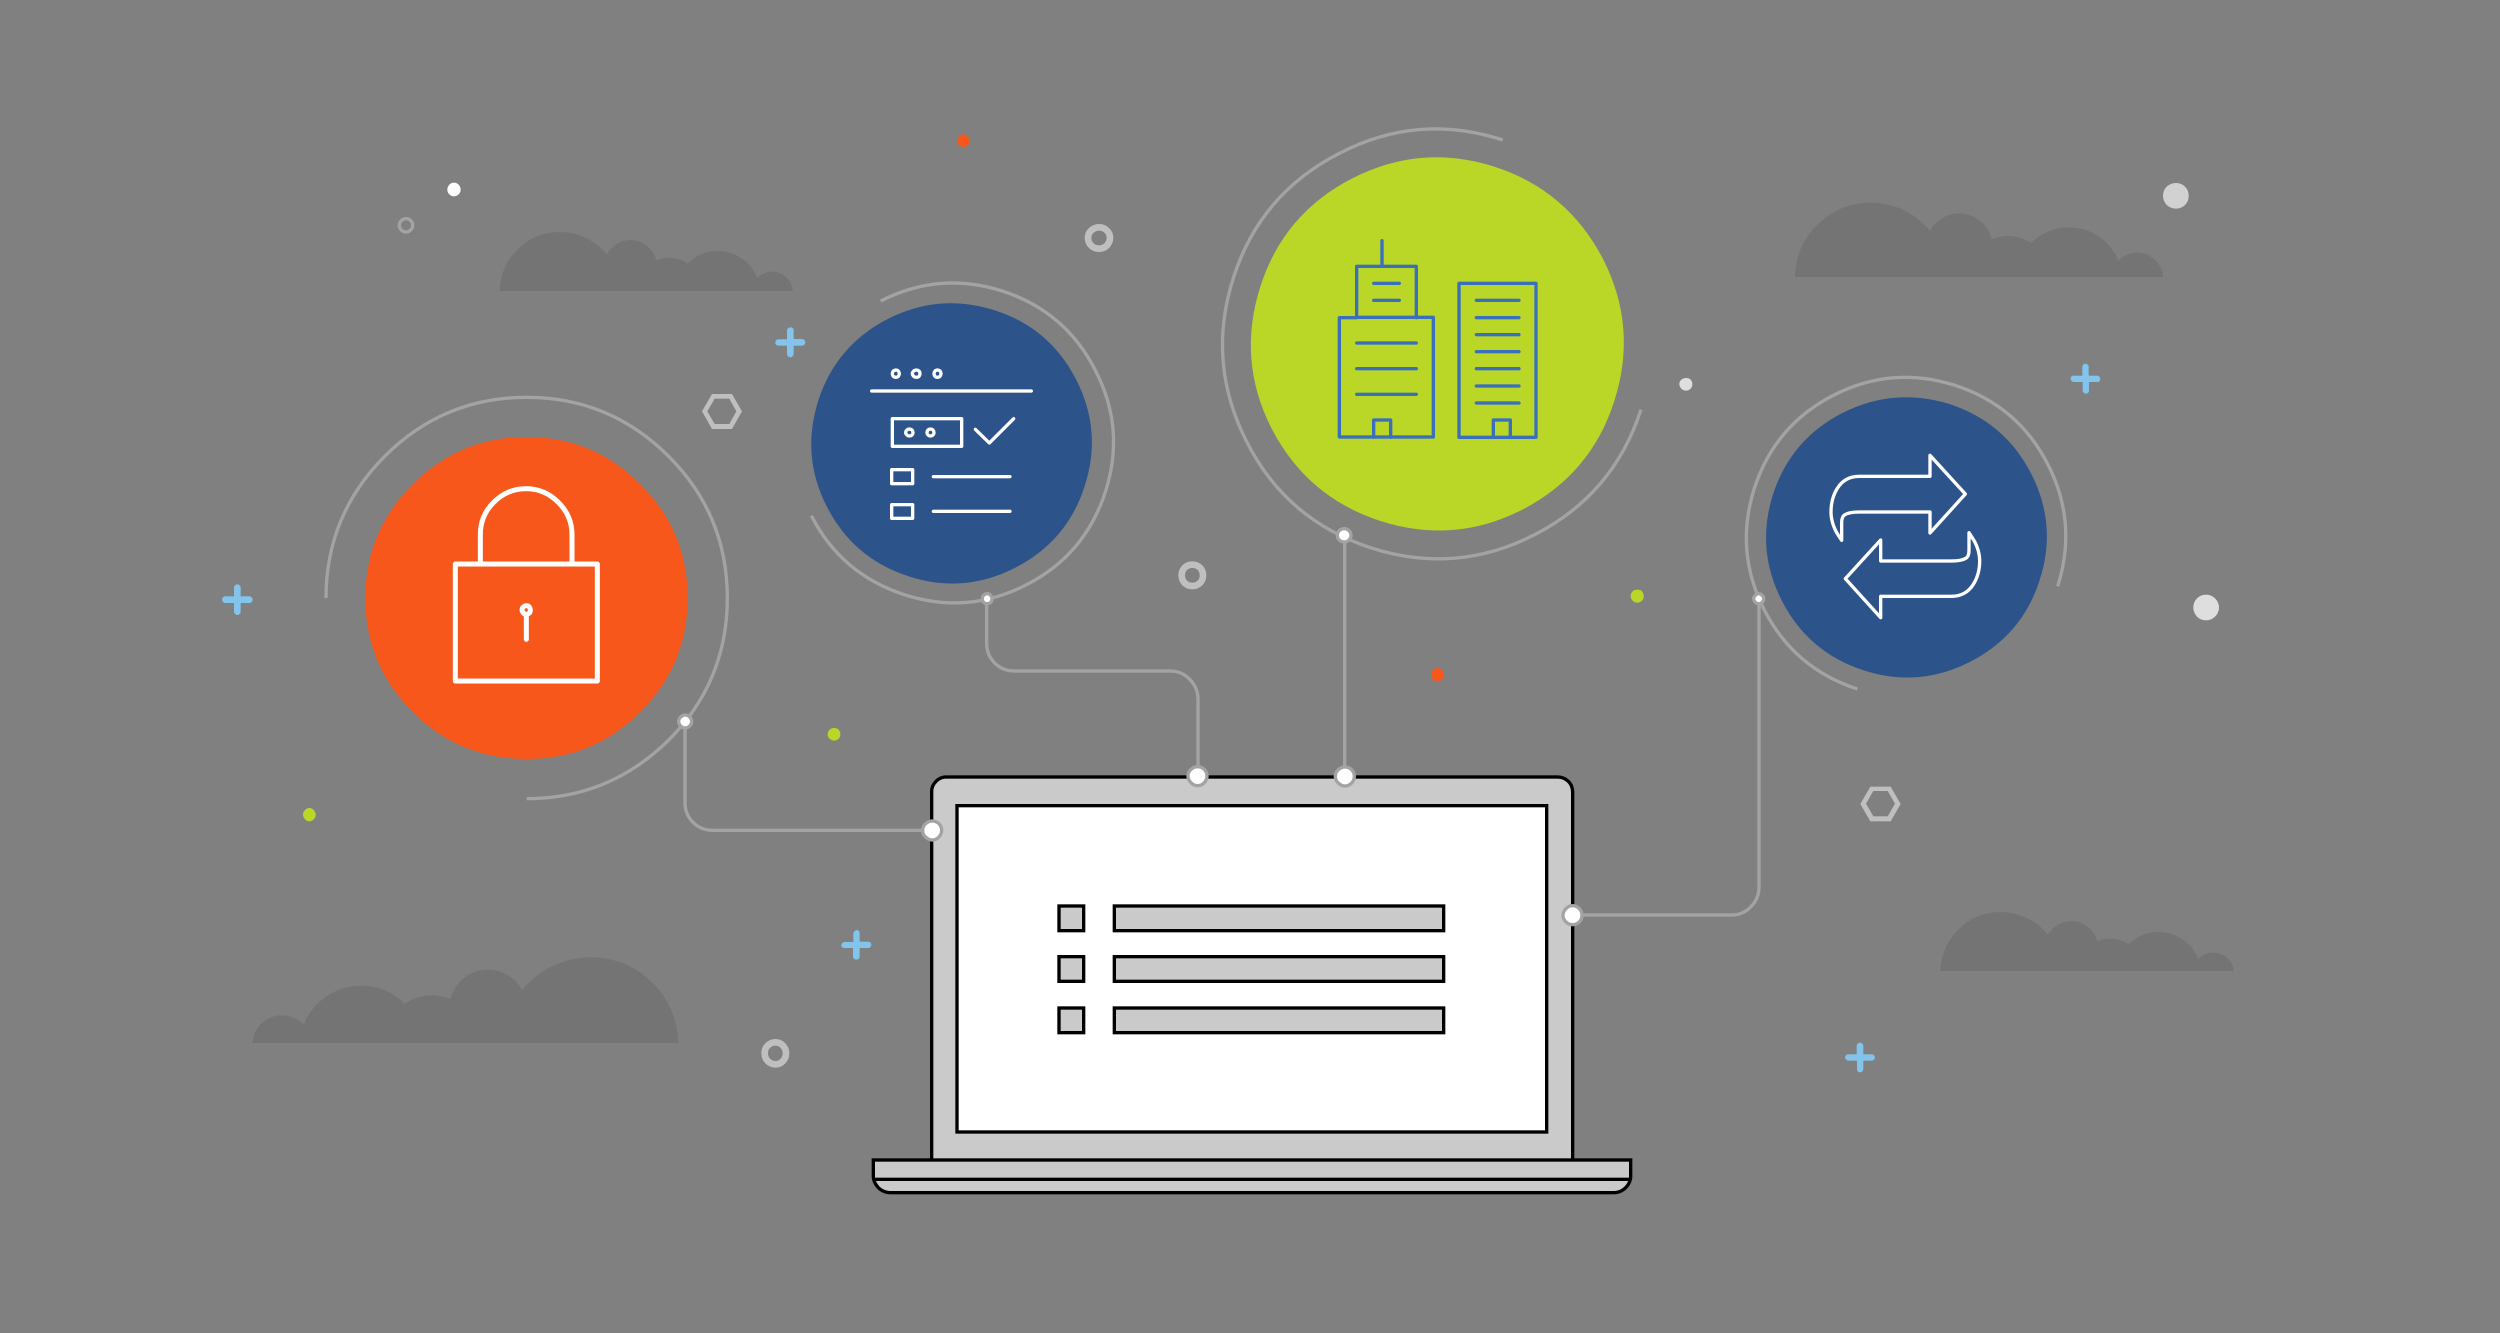 <?xml version="1.0" encoding="utf-8"?>
<!-- Generator: Adobe Illustrator 23.0.1, SVG Export Plug-In . SVG Version: 6.00 Build 0)  -->
<svg version="1.1" id="Layer_asda1" xmlns="http://www.w3.org/2000/svg" xmlns:xlink="http://www.w3.org/1999/xlink" x="0px" y="0px"
	 viewBox="0 0 750 400" enable-background="new 0 0 750 400" xml:space="preserve">
<rect x="0" y="0" width="750" height="400" fill="#808080" stroke="none"/>
<g id="clouds_bits">
	<g transform="matrix( 1, 0, 0, 1, 0,0) ">
		<g>
			<g id="Layer6_0_FILL">
				<path fill="#83C4EC" d="M71.9,175.6c-0.2-0.2-0.4-0.3-0.7-0.3s-0.5,0.1-0.7,0.3c-0.2,0.2-0.3,0.4-0.3,0.7v2.6h-2.6
					c-0.3,0-0.5,0.1-0.7,0.3c-0.2,0.2-0.3,0.4-0.3,0.7s0.1,0.5,0.3,0.7c0.2,0.2,0.4,0.3,0.7,0.3h2.6v2.6c0,0.3,0.1,0.5,0.3,0.7
					c0.2,0.2,0.4,0.3,0.7,0.3s0.5-0.1,0.7-0.3c0.2-0.2,0.3-0.4,0.3-0.7v-2.6h2.6c0.3,0,0.5-0.1,0.7-0.3c0.2-0.2,0.3-0.4,0.3-0.7
					s-0.1-0.5-0.3-0.7c-0.2-0.2-0.4-0.3-0.7-0.3h-2.6v-2.6C72.2,176,72.1,175.8,71.9,175.6 M553.9,317.9c0.2,0.2,0.4,0.3,0.6,0.3
					h2.6v2.5c0,0.6,0.3,1,0.9,1c0.3,0,0.5-0.1,0.7-0.3c0.2-0.2,0.3-0.4,0.3-0.7v-2.5h2.5c0.3,0,0.5-0.1,0.7-0.3
					c0.2-0.2,0.3-0.4,0.3-0.6s-0.1-0.5-0.3-0.7c-0.2-0.2-0.4-0.3-0.7-0.3H559v-2.5c0-0.2-0.1-0.5-0.3-0.7c-0.2-0.2-0.4-0.3-0.7-0.3
					c-0.3,0-0.5,0.1-0.7,0.3c-0.2,0.2-0.3,0.4-0.3,0.7v2.5h-2.6c-0.3,0-0.5,0.1-0.6,0.3c-0.2,0.2-0.3,0.4-0.3,0.7
					S553.7,317.7,553.9,317.9 M256.3,279.4c-0.2,0.2-0.3,0.4-0.3,0.7v2.5h-2.6c-0.3,0-0.5,0.1-0.7,0.3c-0.2,0.2-0.3,0.4-0.3,0.6
					c0,0.6,0.3,0.9,0.9,0.9h2.6v2.6c0,0.3,0.1,0.5,0.3,0.6c0.2,0.2,0.4,0.3,0.7,0.3c0.3,0,0.5-0.1,0.7-0.3c0.2-0.2,0.3-0.4,0.3-0.6
					v-2.6h2.6c0.3,0,0.5-0.1,0.6-0.3c0.2-0.2,0.3-0.4,0.3-0.7c0-0.2-0.1-0.5-0.3-0.6c-0.2-0.2-0.4-0.3-0.6-0.3h-2.6v-2.5
					c0-0.6-0.3-1-0.9-1C256.7,279.1,256.5,279.2,256.3,279.4 M237.1,98.2c-0.3,0-0.5,0.1-0.7,0.3c-0.2,0.2-0.3,0.4-0.3,0.7v2.6h-2.5
					c-0.6,0-1,0.3-1,0.9c0,0.6,0.3,1,1,1h2.5v2.5c0,0.3,0.1,0.5,0.3,0.7c0.2,0.2,0.4,0.3,0.7,0.3c0.3,0,0.5-0.1,0.7-0.3
					c0.2-0.2,0.3-0.4,0.3-0.7v-2.5h2.5c0.3,0,0.5-0.1,0.7-0.3c0.2-0.2,0.3-0.4,0.3-0.7c0-0.3-0.1-0.5-0.3-0.7
					c-0.2-0.2-0.4-0.3-0.7-0.3h-2.5v-2.6c0-0.3-0.1-0.5-0.3-0.7C237.6,98.3,237.4,98.2,237.1,98.2 M630.1,113.7
					c0-0.3-0.1-0.5-0.3-0.7c-0.2-0.2-0.4-0.3-0.6-0.3h-2.6v-2.6c0-0.3-0.1-0.5-0.3-0.7c-0.2-0.2-0.4-0.3-0.7-0.3
					c-0.3,0-0.5,0.1-0.6,0.3c-0.2,0.2-0.3,0.4-0.3,0.7v2.6h-2.6c-0.6,0-0.9,0.3-0.9,0.9c0,0.3,0.1,0.5,0.3,0.7
					c0.2,0.2,0.4,0.3,0.7,0.3h2.6v2.5c0,0.3,0.1,0.5,0.3,0.7c0.2,0.2,0.4,0.3,0.6,0.3c0.6,0,1-0.3,1-1v-2.5h2.6
					c0.2,0,0.5-0.1,0.6-0.3C630,114.2,630.1,114,630.1,113.7z"/>
				<path fill="#BAD727" d="M248.9,221.6c0.4,0.4,0.8,0.6,1.3,0.6c0.5,0,1-0.2,1.4-0.6c0.4-0.4,0.5-0.8,0.5-1.3c0-0.5-0.2-1-0.5-1.4
					c-0.4-0.4-0.9-0.5-1.4-0.5c-0.5,0-1,0.2-1.3,0.5c-0.4,0.4-0.6,0.9-0.6,1.4C248.3,220.8,248.5,221.3,248.9,221.6 M489.8,177.4
					c-0.4,0.4-0.6,0.8-0.6,1.4c0,0.5,0.2,1,0.6,1.4c0.4,0.4,0.8,0.6,1.4,0.6c0.5,0,1-0.2,1.4-0.6c0.4-0.4,0.5-0.8,0.5-1.4
					c0-0.5-0.2-1-0.5-1.4s-0.8-0.5-1.4-0.5C490.6,176.9,490.2,177,489.8,177.4 M90.9,244.4c0,0.5,0.2,1,0.6,1.4s0.8,0.6,1.3,0.6
					c0.5,0,1-0.2,1.3-0.6c0.4-0.4,0.6-0.8,0.6-1.4c0-0.5-0.2-1-0.6-1.4c-0.4-0.4-0.8-0.6-1.3-0.6c-0.5,0-1,0.2-1.3,0.6
					C91.1,243.4,90.9,243.9,90.9,244.4z"/>
				<path fill="#D1D1D1" d="M655.5,56c-0.7-0.7-1.6-1.1-2.7-1.1c-1.1,0-2,0.4-2.8,1.1c-0.7,0.7-1.1,1.6-1.1,2.7c0,1.1,0.4,2,1.1,2.8
					c0.8,0.7,1.7,1.1,2.8,1.1s2-0.4,2.7-1.1c0.8-0.8,1.1-1.7,1.1-2.8C656.6,57.6,656.2,56.7,655.5,56z"/>
				<path fill="#F7571A" d="M287.7,40.9c-0.4,0.4-0.6,0.8-0.6,1.3c0,0.5,0.2,1,0.6,1.3s0.8,0.6,1.3,0.6c0.5,0,1-0.2,1.4-0.6
					c0.4-0.4,0.5-0.8,0.5-1.3c0-0.5-0.2-1-0.5-1.3c-0.4-0.4-0.9-0.6-1.4-0.6C288.5,40.3,288.1,40.5,287.7,40.9 M429.9,201
					c-0.4,0.4-0.6,0.8-0.6,1.4s0.2,1,0.6,1.4c0.4,0.4,0.8,0.6,1.4,0.6c0.5,0,1-0.2,1.3-0.6c0.4-0.4,0.6-0.9,0.6-1.4s-0.2-1-0.6-1.4
					c-0.4-0.4-0.8-0.6-1.3-0.6C430.7,200.4,430.2,200.6,429.9,201z"/>
				<path fill="#DEDEDE" d="M659.1,179.5c-0.8,0.8-1.1,1.7-1.1,2.8c0,1,0.4,1.9,1.1,2.7c0.7,0.7,1.6,1.1,2.7,1.1
					c1.1,0,2-0.4,2.7-1.1c0.8-0.8,1.2-1.7,1.2-2.7c0-1.1-0.4-2-1.2-2.8c-0.7-0.7-1.6-1.1-2.7-1.1
					C660.7,178.4,659.8,178.8,659.1,179.5 M503.8,115.2c0,0.5,0.2,1,0.6,1.4c0.4,0.4,0.8,0.6,1.4,0.6s1-0.2,1.4-0.6
					c0.4-0.4,0.5-0.9,0.5-1.4c0-0.5-0.2-1-0.5-1.3c-0.4-0.4-0.8-0.5-1.4-0.5c-0.5,0-1,0.2-1.4,0.5
					C504,114.2,503.8,114.7,503.8,115.2z"/>
				<path fill="#BFBFBF" d="M567.2,246.4l3-5.2l-3-5.2h-6.1l-3,5.2l3,5.2H567.2 M559.8,241.1l2.2-3.8h4.3l2.2,3.8l-2.2,3.8H562
					L559.8,241.1 M219.6,118.2h-6l-3,5.2l3,5.3h6l3-5.3L219.6,118.2 M214.4,119.6h4.4l2.1,3.8l-2.1,3.8h-4.4l-2.2-3.8L214.4,119.6z"
					/>
				<path fill="#3D3D3D" fill-opacity="0.169" d="M670.2,291.5c-0.1-1.6-0.8-3-2-4.1c-1.2-1.1-2.6-1.6-4.2-1.6
					c-1.7,0-3.2,0.6-4.5,1.9c-0.9-2.4-2.5-4.3-4.6-5.8c-2.2-1.5-4.6-2.3-7.3-2.3c-3.5,0-6.5,1.2-9,3.7c-1.7-1.1-3.6-1.7-5.6-1.7
					c-1.3,0-2.5,0.3-3.8,0.8c-0.5-1.8-1.4-3.2-2.8-4.3c-1.5-1.2-3.1-1.8-5-1.8c-1.5,0-2.9,0.4-4.1,1.1c-1.2,0.8-2.2,1.8-2.9,3
					c-1.7-2.1-3.7-3.7-6.2-4.9c-2.5-1.2-5.2-1.9-8-1.9c-4.9,0-9.1,1.7-12.6,5.2c-3.5,3.4-5.3,7.6-5.5,12.5H670.2 M175.9,71.4
					c-2.5-1.2-5.2-1.8-8-1.8c-4.9,0-9.1,1.7-12.6,5.2c-3.5,3.4-5.3,7.6-5.4,12.5h87.9c-0.1-1.6-0.8-3-1.9-4.1
					c-1.2-1.1-2.6-1.7-4.2-1.7c-1.7,0-3.2,0.6-4.5,1.9c-0.9-2.4-2.5-4.3-4.6-5.8c-2.2-1.5-4.6-2.3-7.3-2.3c-3.5,0-6.5,1.2-9,3.7
					c-1.7-1.1-3.6-1.7-5.6-1.7c-1.3,0-2.5,0.3-3.8,0.8c-0.5-1.8-1.4-3.2-2.8-4.3c-1.5-1.2-3.1-1.8-4.9-1.8c-1.5,0-2.9,0.4-4.2,1.2
					c-1.2,0.8-2.2,1.8-2.9,3.1C180.4,74.3,178.3,72.7,175.9,71.4 M587.8,64c-1.9,0-3.6,0.5-5.2,1.5c-1.6,0.9-2.8,2.2-3.6,3.8
					c-2.1-2.6-4.7-4.7-7.7-6.2c-3.2-1.5-6.5-2.3-10-2.3c-6.2,0-11.5,2.2-16,6.5c-4.4,4.3-6.7,9.6-6.8,15.8h110.5
					c-0.2-2-1-3.7-2.5-5.1c-1.5-1.4-3.2-2.2-5.3-2.2c-2.2,0-4.1,0.8-5.7,2.5c-1.2-3-3.1-5.4-5.8-7.3c-2.7-1.9-5.7-2.8-9-2.8
					c-2.2,0-4.3,0.4-6.3,1.3c-1.9,0.8-3.6,1.9-5,3.4c-2.2-1.4-4.5-2.1-7.1-2.1c-1.7,0-3.3,0.3-4.8,1c-0.5-2.2-1.7-4-3.5-5.5
					S590.1,64,587.8,64 M146.4,290.9c-2.7,0-5.1,0.8-7.2,2.5c-2.1,1.7-3.4,3.8-4.1,6.3c-1.8-0.7-3.7-1.1-5.6-1.1
					c-2.9,0-5.6,0.8-8.1,2.5c-1.7-1.7-3.7-3-5.9-4c-2.3-1-4.7-1.4-7.2-1.4c-3.8,0-7.3,1.1-10.5,3.3c-3.1,2.1-5.3,4.9-6.7,8.4
					c-0.8-0.9-1.8-1.5-2.9-2c-1.2-0.5-2.4-0.8-3.6-0.8c-2.4,0-4.4,0.8-6.1,2.4c-1.7,1.6-2.6,3.5-2.8,5.9h127.8
					c-0.2-7.1-2.8-13.2-7.9-18.2c-5.1-5-11.3-7.5-18.4-7.5c-4.1,0-7.9,0.9-11.6,2.7c-3.5,1.7-6.5,4.1-9,7.1c-1-1.8-2.4-3.3-4.2-4.4
					C150.6,291.4,148.6,290.9,146.4,290.9z"/>
				<path fill="#FEFEFE" d="M134.2,56.9c0,0.6,0.2,1,0.6,1.4c0.4,0.4,0.8,0.6,1.4,0.6c0.5,0,1-0.2,1.4-0.6c0.4-0.4,0.6-0.8,0.6-1.4
					c0-0.6-0.2-1-0.6-1.5c-0.4-0.4-0.8-0.6-1.4-0.6c-0.6,0-1,0.2-1.4,0.6C134.4,55.9,134.2,56.3,134.2,56.9z"/>
			</g>
		</g>
		<g>
			<path id="Layer6_0_1_STROKES" fill="none" stroke="#BFBFBF" stroke-width="2" stroke-miterlimit="10" d="M326.4,71.4
				c0,0.9,0.3,1.6,1,2.3c0.6,0.6,1.4,0.9,2.3,0.9c0.9,0,1.7-0.3,2.3-0.9c0.6-0.6,1-1.4,1-2.3c0-0.9-0.3-1.7-1-2.3
				c-0.6-0.6-1.4-0.9-2.3-0.9c-0.9,0-1.6,0.3-2.3,0.9C326.7,69.7,326.4,70.5,326.4,71.4z M354.5,172.6c0,0.9,0.3,1.6,0.9,2.3
				c0.6,0.6,1.4,0.9,2.3,0.9c0.9,0,1.6-0.3,2.3-0.9c0.6-0.6,0.9-1.4,0.9-2.3c0-0.9-0.3-1.7-0.9-2.3c-0.6-0.6-1.4-0.9-2.3-0.9
				c-0.9,0-1.7,0.3-2.3,0.9C354.8,170.9,354.5,171.7,354.5,172.6z M229.4,316c0,0.9,0.3,1.7,0.9,2.3s1.4,1,2.3,1
				c0.9,0,1.7-0.3,2.3-1s0.9-1.4,0.9-2.3c0-0.9-0.3-1.6-0.9-2.3s-1.4-1-2.3-1c-0.9,0-1.6,0.3-2.3,1S229.4,315.1,229.4,316z"/>
		</g>
		<g>
			<path id="Layer6_0_2_STROKES" fill="none" stroke="#A3A3A3" stroke-miterlimit="10" d="M119.8,67.6c0,0.6,0.2,1,0.6,1.4
				c0.4,0.4,0.8,0.6,1.4,0.6c0.5,0,1-0.2,1.4-0.6c0.4-0.4,0.6-0.8,0.6-1.4c0-0.6-0.2-1.1-0.6-1.4c-0.4-0.4-0.8-0.6-1.4-0.6
				s-1,0.2-1.4,0.6C120,66.5,119.8,67,119.8,67.6z"/>
		</g>
	</g>
</g>
<g id="circles">
	<g transform="matrix( 1, 0, 0, 1, 0,0) ">
		<g>
			<g id="Layer5_0_FILL">
				<path fill="#F7571A" d="M206.3,179.4c0-13.4-4.7-24.7-14.2-34.1c-9.4-9.5-20.8-14.2-34.1-14.2s-24.7,4.7-34.2,14.2
					c-9.4,9.4-14.2,20.8-14.2,34.1c0,13.3,4.7,24.7,14.2,34.2c9.4,9.4,20.8,14.1,34.2,14.1s24.7-4.7,34.1-14.1
					C201.6,204.1,206.3,192.7,206.3,179.4z"/>
				<path fill="#2C538A" d="M298.4,93.1c-11-3.5-21.7-2.7-32.1,2.6c-10.3,5.3-17.2,13.4-20.8,24.4c-3.5,11.1-2.7,21.7,2.6,32
					c5.3,10.3,13.4,17.2,24.5,20.8c11,3.6,21.7,2.7,32-2.6c10.3-5.3,17.3-13.4,20.8-24.5c3.6-11,2.7-21.7-2.6-32
					C317.5,103.5,309.4,96.6,298.4,93.1 M552.7,123.9c-10.3,5.3-17.2,13.4-20.8,24.4c-3.5,11.1-2.6,21.7,2.7,32
					c5.3,10.3,13.4,17.2,24.5,20.8c11,3.6,21.7,2.7,32-2.6c10.3-5.3,17.3-13.4,20.8-24.5c3.6-11,2.7-21.7-2.6-32
					c-5.3-10.3-13.5-17.2-24.5-20.8C573.7,117.8,563,118.7,552.7,123.9z"/>
				<path fill="#BAD727" d="M480.9,77.7C473.8,64,462.9,54.7,448.3,50c-14.7-4.7-28.9-3.5-42.6,3.5c-13.7,7-22.9,17.8-27.6,32.5
					s-3.6,28.9,3.4,42.6c7.1,13.7,17.9,22.9,32.6,27.7c14.7,4.7,28.9,3.6,42.6-3.4c13.7-7.1,22.9-17.9,27.6-32.6
					C489,105.6,487.9,91.4,480.9,77.7z"/>
			</g>
		</g>
		<g>
			<path id="Layer5_0_1_STROKES" fill="none" stroke="#A3A3A3" stroke-miterlimit="10" d="M617.3,175.9c4-12.6,3.1-24.8-2.9-36.5
				c-6-11.8-15.3-19.7-27.9-23.8c-12.6-4-24.8-3-36.5,3c-11.7,6-19.6,15.3-23.7,27.9c-4,12.6-3,24.7,3,36.5
				c6,11.7,15.3,19.6,27.9,23.7 M450.8,42c-16.9-5.5-33.2-4.2-49,4C386,54.1,375.4,66.5,370,83.4c-5.4,16.9-4.1,33.2,4,49.1
				c8,15.8,20.5,26.4,37.4,31.9c16.9,5.4,33.3,4.1,49-4c15.8-8.1,26.4-20.6,31.9-37.5 M243.4,154.7c6,11.7,15.3,19.6,27.9,23.7
				c12.6,4.1,24.7,3.1,36.5-2.9c11.8-6,19.7-15.3,23.8-27.9c4.1-12.6,3.1-24.8-3-36.5c-6-11.8-15.3-19.7-27.9-23.8
				c-12.6-4-24.7-3-36.5,3 M158,239.6c16.6,0,30.8-5.9,42.6-17.6c11.7-11.7,17.6-25.9,17.6-42.6c0-16.6-5.9-30.8-17.6-42.5
				c-11.8-11.8-26-17.7-42.6-17.7c-16.6,0-30.8,5.9-42.6,17.7c-11.7,11.8-17.6,25.9-17.6,42.5"/>
		</g>
	</g>
</g>
<g id="laptop">
	<g transform="matrix( 1, 0, 0, 1, 0,0) ">
		<g>
			<g id="Layer4_0_FILL">
				<path fill="#CACACA" d="M487.7,356.4c0.7-0.7,1.2-1.6,1.4-2.5h-227c0.2,0.9,0.7,1.8,1.4,2.5c1,1,2.2,1.5,3.7,1.5h216.9
					C485.5,357.9,486.7,357.4,487.7,356.4 M489.2,352.8V348H262v4.7c0,0.4,0,0.7,0.1,1.1h227C489.2,353.5,489.2,353.2,489.2,352.8
					 M470.4,234.4c-0.9-0.9-2-1.3-3.3-1.3H283.7c-1.2,0-2.2,0.4-3,1.3c-0.8,0.8-1.3,1.8-1.3,3V348h192.2V237.7
					C471.6,236.5,471.2,235.4,470.4,234.4 M464,241.7v97.9H287.1v-97.9H464z"/>
				<path fill="#FFFFFF" d="M464,339.6v-97.9H287.1v97.9H464z"/>
			</g>
		</g>
		<g>
			<path id="Layer4_0_1_STROKES" fill="none" stroke="#000000" stroke-miterlimit="10" d="M471.6,348H279.5V237.4
				c0-1.1,0.4-2.1,1.3-3c0.8-0.8,1.8-1.3,3-1.3h183.4c1.3,0,2.3,0.4,3.3,1.3c0.9,0.9,1.3,2,1.3,3.3V348z M464,339.6H287.1v-97.9H464
				V339.6z M489.1,353.9c0.1-0.3,0.1-0.7,0.1-1.1V348H262v4.7c0,0.4,0,0.7,0.1,1.1H489.1c-0.2,1-0.7,1.8-1.4,2.5
				c-1,1-2.2,1.5-3.6,1.5H267.2c-1.4,0-2.7-0.5-3.7-1.5c-0.7-0.8-1.2-1.6-1.4-2.5"/>
		</g>
	</g>
</g>
<g id="screen">
	<g transform="matrix( 1, 0, 0, 1, 0,0) ">
		<g>
			<g id="Layer3_0_FILL">
				<path fill="#CACACA" d="M325.1,309.8v-7.4h-7.4v7.4H325.1 M334.3,302.4v7.4h98.8v-7.4H334.3 M325.1,279.1v-7.4h-7.4v7.4H325.1
					 M325.1,294.5V287h-7.4v7.4H325.1 M433.1,279.1v-7.4h-98.8v7.4H433.1 M433.1,294.5V287h-98.8v7.4H433.1z"/>
			</g>
		</g>
		<g>
			<path id="Layer3_0_1_STROKES" fill="none" stroke="#000000" stroke-miterlimit="10" d="M334.3,287h98.8v7.4h-98.8V287z
				 M334.3,271.8h98.8v7.4h-98.8V271.8z M317.7,287h7.4v7.4h-7.4V287z M317.7,271.8h7.4v7.4h-7.4V271.8z M334.3,302.4h98.8v7.4
				h-98.8V302.4z M317.7,302.4h7.4v7.4h-7.4V302.4z"/>
		</g>
	</g>
</g>
<g id="icons">
	<g transform="matrix( 1, 0, 0, 1, 0,0) ">
		<g>
			<path id="Layer2_0_1_STROKES" fill="none" stroke="#FFFFFF" stroke-linecap="round" stroke-linejoin="round" d="M579,142.9h-21.2
				c-2.9,0-5.1,1.2-6.6,3.6c-1.2,1.9-1.9,4.3-1.9,7.1c0,1.9,0.5,3.9,1.6,6c0.6,1,1.1,1.8,1.6,2.5v-5.4c0-1.1,0.3-1.9,1-2.3
				c0.8-0.5,2.2-0.8,4.3-0.8H579v6.3l10.6-11.7L579,136.6V142.9z M564.2,178.9h21.2c2.9,0,5.1-1.2,6.6-3.6c1.2-1.9,1.9-4.2,1.9-7
				c0-1.9-0.5-3.9-1.6-6l-1.6-2.5v5.3c0,1.2-0.3,2-1,2.4c-0.8,0.5-2.2,0.8-4.3,0.8h-21.2v-6.3l-10.6,11.6l10.6,11.7V178.9z"/>
		</g>
		<g>
			<path id="Layer2_0_2_STROKES" fill="none" stroke="#3A6FBB" stroke-linecap="round" stroke-linejoin="round" d="M424.9,95.3V79.9
				h-10.3H407v15.3H424.9h5.1v35.9h-12.8h-5.1h-10.3V95.3h5.2 M412.1,90.1h7.7 M412.1,85h7.7 M414.6,79.9v-7.7 M442.9,95.3h12.8
				 M448,131.2h-10.3V85h23.1v46.2h-7.7H448V126h5.1v5.2 M442.9,90.1h12.8 M417.2,131.2V126h-5.1v5.2 M407,102.9h17.9 M407,110.6
				h17.9 M407,118.3h17.9 M442.9,120.9h12.8 M442.9,105.5h12.8 M442.9,100.4h12.8 M442.9,115.8h12.8 M442.9,110.6h12.8"/>
		</g>
		<g>
			<path id="Layer2_0_3_STROKES" fill="none" stroke="#FFFFFF" stroke-width="1.5" stroke-linejoin="round" d="M144.1,169.2v-8.8
				c0-3.8,1.3-7,4-9.7c2.7-2.7,5.9-4.1,9.7-4.1s7,1.4,9.7,4.1c2.7,2.7,4.1,5.9,4.1,9.7v8.8h7.6v35.1h-42.6v-35.1H144.1h27.5
				 M157.9,184.3c-0.4,0-0.7-0.1-0.9-0.4c-0.2-0.3-0.4-0.6-0.4-0.9c0-0.3,0.1-0.7,0.4-0.9c0.2-0.2,0.5-0.4,0.9-0.4
				c0.4,0,0.7,0.1,0.9,0.4c0.2,0.3,0.3,0.6,0.3,0.9c0,0.4-0.1,0.7-0.3,0.9C158.5,184.1,158.2,184.3,157.9,184.3z"/>
		</g>
		<g>
			
				<path id="Layer2_0_4_STROKES" fill="none" stroke="#FFFFFF" stroke-width="1.5" stroke-linecap="round" stroke-linejoin="round" d="
				M157.9,184.3v7.5"/>
		</g>
		<g>
			<path id="Layer2_0_5_STROKES" fill="none" stroke="#FEFEFE" stroke-linecap="round" stroke-linejoin="round" d="M292.6,128.8
				l4.2,4.1l7.3-7.3 M288.5,133.9h-20.8v-8.3h20.8V133.9z M276,112.1c0,0.3-0.1,0.5-0.3,0.8c-0.2,0.2-0.5,0.3-0.8,0.3
				c-0.3,0-0.6-0.1-0.8-0.3c-0.2-0.2-0.4-0.5-0.4-0.8s0.1-0.5,0.4-0.8c0.2-0.2,0.4-0.2,0.8-0.3c0.3,0,0.5,0.1,0.8,0.3
				C275.9,111.5,276,111.8,276,112.1z M282.3,112.1c0,0.3-0.1,0.5-0.3,0.8c-0.2,0.2-0.5,0.3-0.8,0.3c-0.3,0-0.5-0.1-0.7-0.3
				c-0.2-0.2-0.3-0.5-0.3-0.8s0.1-0.5,0.3-0.8c0.2-0.2,0.4-0.2,0.7-0.3c0.3,0,0.6,0.1,0.8,0.3C282.2,111.5,282.3,111.8,282.3,112.1z
				 M269.8,112.1c0,0.3-0.1,0.5-0.3,0.8c-0.2,0.2-0.4,0.3-0.7,0.3s-0.6-0.1-0.8-0.3c-0.2-0.2-0.3-0.5-0.3-0.8s0.1-0.5,0.3-0.8
				c0.2-0.2,0.4-0.2,0.8-0.3c0.3,0,0.5,0.1,0.7,0.3C269.6,111.5,269.8,111.8,269.8,112.1z M280.2,129.8c0,0.3-0.1,0.5-0.3,0.7
				c-0.2,0.2-0.5,0.3-0.8,0.3c-0.3,0-0.5-0.1-0.7-0.3s-0.3-0.4-0.3-0.7c0-0.3,0.1-0.6,0.3-0.8c0.2-0.2,0.4-0.3,0.7-0.3
				c0.3,0,0.6,0.1,0.8,0.3C280.1,129.3,280.2,129.5,280.2,129.8z M273.9,129.8c0,0.3-0.1,0.5-0.3,0.7c-0.2,0.2-0.5,0.3-0.8,0.3
				s-0.5-0.1-0.7-0.3c-0.2-0.2-0.4-0.4-0.4-0.7c0-0.3,0.1-0.6,0.4-0.8c0.2-0.2,0.4-0.3,0.7-0.3s0.5,0.1,0.8,0.3
				C273.8,129.3,273.9,129.5,273.9,129.8z M273.8,145.1h-6.3v-4.2h6.3V145.1z M273.8,155.5h-6.3v-4.1h6.3V155.5z M261.5,117.3h47.9
				 M280,153.4H303 M280,143H303"/>
		</g>
	</g>
</g>
<g id="connectors">
	<g transform="matrix( 1, 0, 0, 1, 0,0) ">
		<g>
			<g id="Layer1_0_FILL">
				<path fill="#FEFEFE" d="M207.4,216.4c0-0.5-0.2-1-0.6-1.3s-0.8-0.6-1.4-0.6c-0.5,0-1,0.2-1.3,0.6s-0.6,0.8-0.6,1.3
					c0,0.5,0.2,1,0.6,1.4c0.3,0.3,0.8,0.5,1.3,0.6c0,0,0.1,0,0.1,0c0.5,0,1-0.2,1.4-0.6S207.4,217,207.4,216.4 M281.6,247.1
					c-0.6-0.5-1.2-0.8-2-0.8c-0.8,0-1.4,0.3-2,0.8c-0.6,0.6-0.9,1.2-0.9,2c0,0.8,0.3,1.4,0.9,2c0.6,0.6,1.2,0.9,2,0.9s1.4-0.3,2-0.9
					c0.5-0.6,0.8-1.2,0.8-2C282.4,248.4,282.1,247.7,281.6,247.1 M297.1,178.6c-0.3-0.3-0.6-0.5-1-0.5c-0.4,0-0.8,0.2-1.1,0.5
					c-0.3,0.3-0.4,0.6-0.4,1c0,0.4,0.1,0.8,0.4,1.1c0.2,0.2,0.5,0.4,0.9,0.4c0,0,0.1,0,0.1,0c0.4,0,0.7-0.1,1-0.4
					c0.3-0.3,0.4-0.6,0.4-1.1C297.5,179.2,297.4,178.9,297.1,178.6 M361.2,230.9c-0.5-0.5-1.1-0.8-1.9-0.8c0,0-0.1,0-0.1,0
					c-0.8,0-1.4,0.3-2,0.8c-0.6,0.6-0.9,1.2-0.9,2c0,0.8,0.3,1.4,0.9,2c0.6,0.6,1.2,0.9,2,0.9s1.4-0.3,2-0.9c0.5-0.6,0.8-1.2,0.8-2
					C362,232.2,361.7,231.5,361.2,230.9 M406.3,232.9c0-0.8-0.3-1.4-0.8-2c-0.6-0.5-1.2-0.8-2-0.8h-0.1c-0.7,0-1.4,0.3-1.9,0.8
					c-0.6,0.6-0.9,1.2-0.9,2c0,0.8,0.3,1.5,0.9,2c0.6,0.6,1.2,0.9,2,0.9s1.4-0.3,2-0.9C406,234.4,406.3,233.8,406.3,232.9
					 M401.8,162c0.4,0.4,0.9,0.6,1.5,0.6c0.1,0,0.1,0,0.1,0c0.5,0,0.9-0.2,1.3-0.6c0.4-0.4,0.6-0.9,0.6-1.4c0-0.6-0.2-1-0.6-1.4
					c-0.4-0.4-0.9-0.6-1.4-0.6c-0.6,0-1.1,0.2-1.5,0.6c-0.4,0.4-0.6,0.8-0.6,1.4S401.4,161.6,401.8,162 M474.7,274.5
					c0-0.7-0.3-1.4-0.8-1.9c-0.6-0.6-1.2-0.9-2-0.9c-0.8,0-1.5,0.3-2,0.9c-0.6,0.6-0.9,1.2-0.9,2c0,0.8,0.3,1.4,0.9,2
					c0.5,0.5,1.2,0.8,2,0.8c0.8,0,1.4-0.3,2-0.8C474.4,276,474.7,275.4,474.7,274.5L474.7,274.5 M527.7,181.1c0.4,0,0.7-0.2,0.9-0.4
					c0.3-0.3,0.5-0.6,0.5-1.1c0-0.4-0.2-0.8-0.5-1c-0.3-0.3-0.6-0.5-1-0.5c-0.4,0-0.7,0.2-1,0.5c-0.3,0.3-0.5,0.6-0.5,1
					c0,0.4,0.2,0.8,0.5,1.1c0.3,0.3,0.6,0.4,1,0.4C527.6,181.1,527.7,181.1,527.7,181.1z"/>
			</g>
		</g>
		<g>
			<path id="Layer1_0_1_STROKES" fill="none" stroke="#A3A3A3" stroke-miterlimit="10" d="M527.7,181.1c0.4,0,0.7-0.2,0.9-0.4
				c0.3-0.3,0.5-0.6,0.5-1.1c0-0.4-0.2-0.8-0.5-1c-0.3-0.3-0.6-0.5-1-0.5c-0.4,0-0.7,0.2-1,0.5c-0.3,0.3-0.5,0.6-0.5,1
				c0,0.4,0.2,0.8,0.5,1.1c0.3,0.3,0.6,0.4,1,0.4C527.6,181.1,527.7,181.1,527.7,181.1v85c0,2.3-0.8,4.3-2.5,6
				c-1.5,1.5-3.2,2.3-5.3,2.4h-45.3v0.1c0,0.8-0.3,1.4-0.8,2c-0.6,0.5-1.2,0.8-2,0.8c-0.8,0-1.5-0.3-2-0.8c-0.6-0.6-0.9-1.2-0.9-2
				c0-0.8,0.3-1.4,0.9-2c0.5-0.6,1.2-0.9,2-0.9c0.8,0,1.4,0.3,2,0.9c0.5,0.6,0.8,1.2,0.8,1.9 M403.4,162.6c0.5,0,0.9-0.2,1.3-0.6
				c0.4-0.4,0.6-0.9,0.6-1.4c0-0.6-0.2-1-0.6-1.4c-0.4-0.4-0.9-0.6-1.4-0.6c-0.6,0-1.1,0.2-1.5,0.6c-0.4,0.4-0.6,0.8-0.6,1.4
				s0.2,1,0.6,1.4c0.4,0.4,0.9,0.6,1.5,0.6C403.3,162.6,403.3,162.6,403.4,162.6l0,67.5h0.1c0.8,0,1.4,0.3,2,0.8
				c0.5,0.6,0.8,1.2,0.8,2c0,0.8-0.3,1.5-0.8,2c-0.6,0.6-1.2,0.9-2,0.9s-1.4-0.3-2-0.9c-0.6-0.5-0.9-1.2-0.9-2c0-0.8,0.3-1.4,0.9-2
				c0.6-0.5,1.2-0.8,1.9-0.8 M296,181.1V193c0,2.3,0.8,4.3,2.4,5.9c1.6,1.6,3.6,2.4,6,2.4H351c2.3,0,4.3,0.8,5.9,2.5
				c1.6,1.6,2.5,3.6,2.5,5.9v20.3c0.7,0,1.3,0.3,1.9,0.8c0.5,0.6,0.8,1.2,0.8,2c0,0.8-0.3,1.4-0.8,2c-0.6,0.6-1.2,0.9-2,0.9
				s-1.4-0.3-2-0.9c-0.6-0.6-0.9-1.2-0.9-2c0-0.8,0.3-1.4,0.9-2c0.6-0.5,1.2-0.8,2-0.8c0.1,0,0.1,0,0.1,0 M296,181.1
				c-0.4,0-0.7-0.2-0.9-0.4c-0.3-0.3-0.4-0.6-0.4-1.1c0-0.4,0.1-0.8,0.4-1c0.3-0.3,0.6-0.5,1.1-0.5c0.4,0,0.7,0.2,1,0.5
				c0.3,0.3,0.4,0.6,0.4,1c0,0.4-0.1,0.8-0.4,1.1c-0.3,0.3-0.6,0.4-1,0.4C296,181.1,296,181.1,296,181.1z M276.8,249.1
				c0-0.8,0.3-1.4,0.9-2c0.6-0.5,1.2-0.8,2-0.8c0.8,0,1.4,0.3,2,0.8c0.5,0.6,0.8,1.2,0.8,2c0,0.8-0.3,1.4-0.8,2
				c-0.6,0.6-1.2,0.9-2,0.9s-1.4-0.3-2-0.9C277,250.6,276.8,249.9,276.8,249.1h-63c-2.3,0-4.3-0.8-5.9-2.4s-2.4-3.6-2.4-5.9v-22.4
				c-0.5,0-0.9-0.2-1.3-0.6c-0.4-0.4-0.6-0.8-0.6-1.4c0-0.5,0.2-1,0.6-1.3s0.8-0.6,1.3-0.6c0.5,0,1,0.2,1.4,0.6s0.6,0.8,0.6,1.3
				c0,0.5-0.2,1-0.6,1.4s-0.8,0.6-1.4,0.6c0,0-0.1,0-0.1,0"/>
		</g>
	</g>
</g>
</svg>
